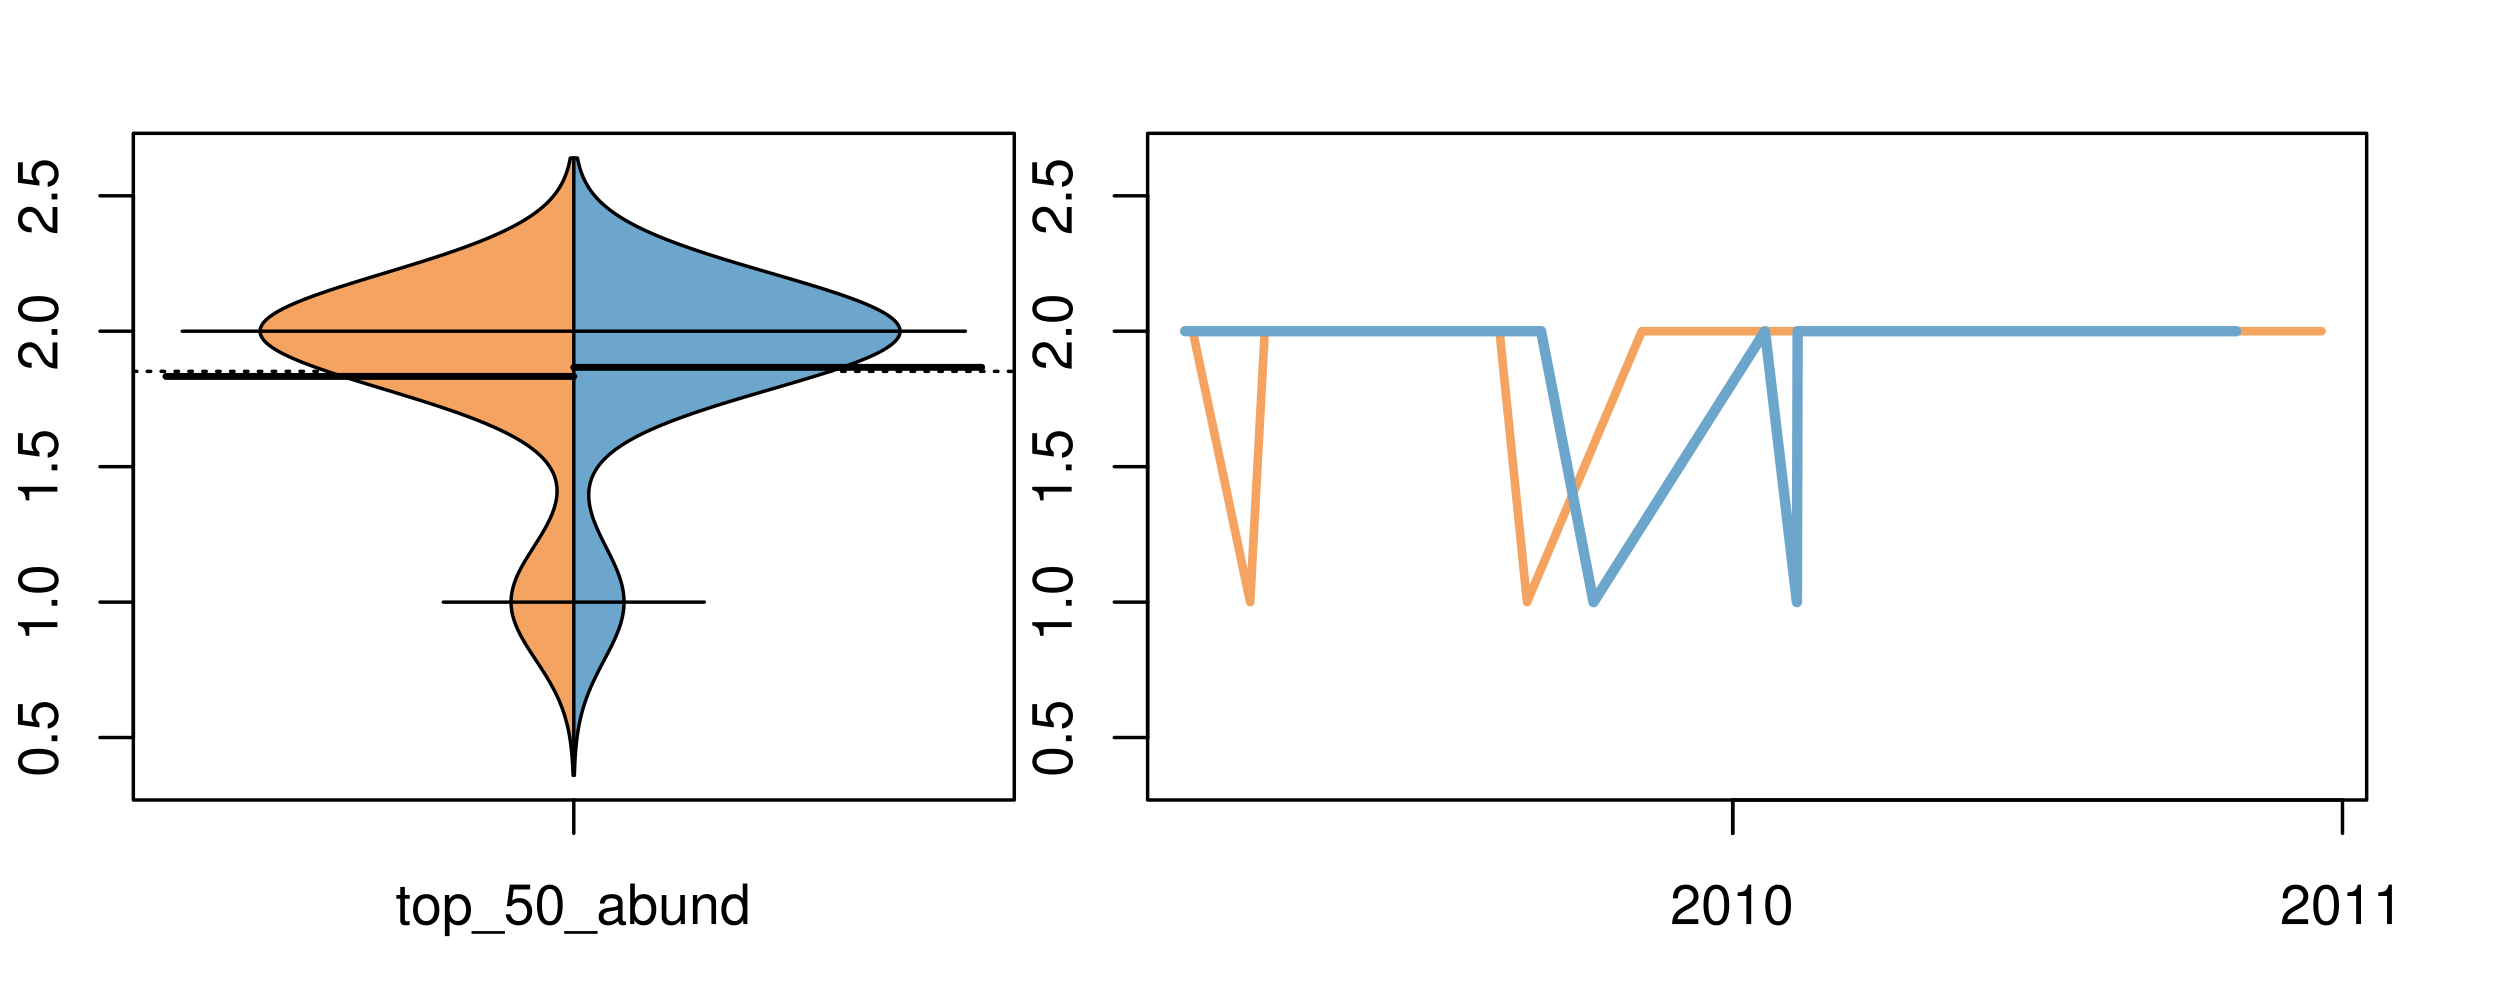 <?xml version="1.0" encoding="UTF-8"?>
<svg xmlns="http://www.w3.org/2000/svg" xmlns:xlink="http://www.w3.org/1999/xlink" width="540pt" height="216pt" viewBox="0 0 540 216" version="1.1">
<defs>
<g>
<symbol overflow="visible" id="glyph0-0">
<path style="stroke:none;" d="M -8.516 -3.297 C -8.516 -2.516 -8.156 -1.781 -7.578 -1.344 C -6.828 -0.797 -5.688 -0.516 -4.109 -0.516 C -1.25 -0.516 0.281 -1.469 0.281 -3.297 C 0.281 -5.094 -1.25 -6.078 -4.047 -6.078 C -5.703 -6.078 -6.797 -5.812 -7.578 -5.25 C -8.172 -4.812 -8.516 -4.109 -8.516 -3.297 Z M -7.578 -3.297 C -7.578 -4.438 -6.422 -5 -4.141 -5 C -1.734 -5 -0.594 -4.453 -0.594 -3.281 C -0.594 -2.156 -1.781 -1.594 -4.109 -1.594 C -6.438 -1.594 -7.578 -2.156 -7.578 -3.297 Z M -7.578 -3.297 "/>
</symbol>
<symbol overflow="visible" id="glyph0-1">
<path style="stroke:none;" d="M -1.25 -2.297 L -1.25 -1.047 L 0 -1.047 L 0 -2.297 Z M -1.25 -2.297 "/>
</symbol>
<symbol overflow="visible" id="glyph0-2">
<path style="stroke:none;" d="M -8.516 -5.719 L -8.516 -1.312 L -3.875 -0.688 L -3.875 -1.656 C -4.469 -2.141 -4.672 -2.562 -4.672 -3.219 C -4.672 -4.359 -3.891 -5.078 -2.625 -5.078 C -1.406 -5.078 -0.656 -4.375 -0.656 -3.219 C -0.656 -2.297 -1.125 -1.734 -2.094 -1.469 L -2.094 -0.422 C -1.391 -0.562 -1.062 -0.688 -0.75 -0.938 C -0.094 -1.422 0.281 -2.281 0.281 -3.234 C 0.281 -4.953 -0.969 -6.156 -2.766 -6.156 C -4.453 -6.156 -5.609 -5.047 -5.609 -3.406 C -5.609 -2.812 -5.453 -2.328 -5.094 -1.844 L -7.469 -2.172 L -7.469 -5.719 Z M -8.516 -5.719 "/>
</symbol>
<symbol overflow="visible" id="glyph0-3">
<path style="stroke:none;" d="M -6.062 -3.109 L 0 -3.109 L 0 -4.156 L -8.516 -4.156 L -8.516 -3.469 C -7.203 -3.094 -7.016 -2.859 -6.812 -1.219 L -6.062 -1.219 Z M -6.062 -3.109 "/>
</symbol>
<symbol overflow="visible" id="glyph0-4">
<path style="stroke:none;" d="M -1.047 -6.078 L -1.047 -1.594 C -1.734 -1.703 -2.188 -2.094 -2.797 -3.125 L -3.438 -4.328 C -4.094 -5.516 -4.969 -6.125 -6.016 -6.125 C -6.719 -6.125 -7.375 -5.844 -7.844 -5.344 C -8.297 -4.844 -8.516 -4.219 -8.516 -3.406 C -8.516 -2.328 -8.125 -1.531 -7.406 -1.062 C -6.953 -0.75 -6.422 -0.625 -5.562 -0.594 L -5.562 -1.656 C -6.125 -1.688 -6.484 -1.766 -6.75 -1.906 C -7.266 -2.188 -7.578 -2.734 -7.578 -3.375 C -7.578 -4.328 -6.906 -5.047 -5.984 -5.047 C -5.312 -5.047 -4.734 -4.656 -4.312 -3.906 L -3.688 -2.797 C -2.672 -1.016 -1.875 -0.5 0 -0.406 L 0 -6.078 Z M -1.047 -6.078 "/>
</symbol>
<symbol overflow="visible" id="glyph0-5">
<path style="stroke:none;" d="M -8.75 -5.938 L -8.75 -4.938 L -5.5 -4.938 C -6.125 -4.531 -6.469 -3.859 -6.469 -3.016 C -6.469 -1.375 -5.156 -0.312 -3.156 -0.312 C -1.031 -0.312 0.281 -1.359 0.281 -3.047 C 0.281 -3.906 -0.047 -4.516 -0.828 -5.047 L 0 -5.047 L 0 -5.938 Z M -5.531 -3.188 C -5.531 -4.266 -4.578 -4.938 -3.078 -4.938 C -1.625 -4.938 -0.656 -4.25 -0.656 -3.188 C -0.656 -2.094 -1.625 -1.359 -3.094 -1.359 C -4.562 -1.359 -5.531 -2.094 -5.531 -3.188 Z M -5.531 -3.188 "/>
</symbol>
<symbol overflow="visible" id="glyph0-6">
<path style="stroke:none;" d="M -6.281 -3.094 L -6.281 -2.047 L -7.266 -2.047 C -7.688 -2.047 -7.906 -2.297 -7.906 -2.75 C -7.906 -2.828 -7.906 -2.875 -7.891 -3.094 L -8.719 -3.094 C -8.766 -2.875 -8.781 -2.734 -8.781 -2.531 C -8.781 -1.609 -8.25 -1.062 -7.359 -1.062 L -6.281 -1.062 L -6.281 -0.219 L -5.469 -0.219 L -5.469 -1.062 L 0 -1.062 L 0 -2.047 L -5.469 -2.047 L -5.469 -3.094 Z M -6.281 -3.094 "/>
</symbol>
<symbol overflow="visible" id="glyph0-7">
<path style="stroke:none;" d="M 1.516 -6.938 L 1.516 0.266 L 2.109 0.266 L 2.109 -6.938 Z M 1.516 -6.938 "/>
</symbol>
<symbol overflow="visible" id="glyph0-8">
<path style="stroke:none;" d="M -6.469 -3.266 C -6.469 -1.5 -5.203 -0.438 -3.094 -0.438 C -0.984 -0.438 0.281 -1.484 0.281 -3.281 C 0.281 -5.047 -0.984 -6.125 -3.047 -6.125 C -5.219 -6.125 -6.469 -5.078 -6.469 -3.266 Z M -5.547 -3.281 C -5.547 -4.406 -4.625 -5.078 -3.062 -5.078 C -1.578 -5.078 -0.641 -4.375 -0.641 -3.281 C -0.641 -2.156 -1.578 -1.469 -3.094 -1.469 C -4.609 -1.469 -5.547 -2.156 -5.547 -3.281 Z M -5.547 -3.281 "/>
</symbol>
<symbol overflow="visible" id="glyph0-9">
<path style="stroke:none;" d="M -8.75 -1.828 L -8.75 -0.812 L 0 -0.812 L 0 -1.828 Z M -8.75 -1.828 "/>
</symbol>
<symbol overflow="visible" id="glyph0-10">
<path style="stroke:none;" d="M -2.047 -3.922 L 0 -3.922 L 0 -4.984 L -2.047 -4.984 L -2.047 -6.234 L -2.984 -6.234 L -2.984 -4.984 L -8.516 -4.984 L -8.516 -4.203 L -3.156 -0.344 L -2.047 -0.344 Z M -2.984 -3.922 L -2.984 -1.266 L -6.703 -3.922 Z M -2.984 -3.922 "/>
</symbol>
<symbol overflow="visible" id="glyph0-11">
<path style="stroke:none;" d="M 0 -3.422 L -6.281 -5.828 L -6.281 -4.703 L -1.188 -2.922 L -6.281 -1.25 L -6.281 -0.125 L 0 -2.328 Z M 0 -3.422 "/>
</symbol>
<symbol overflow="visible" id="glyph0-12">
<path style="stroke:none;" d="M -0.594 -6.422 C -0.562 -6.312 -0.562 -6.266 -0.562 -6.203 C -0.562 -5.859 -0.75 -5.656 -1.062 -5.656 L -4.75 -5.656 C -5.875 -5.656 -6.469 -4.844 -6.469 -3.297 C -6.469 -2.391 -6.203 -1.625 -5.734 -1.219 C -5.406 -0.922 -5.047 -0.797 -4.422 -0.781 L -4.422 -1.781 C -5.203 -1.875 -5.547 -2.328 -5.547 -3.266 C -5.547 -4.156 -5.203 -4.672 -4.609 -4.672 L -4.344 -4.672 C -3.922 -4.672 -3.75 -4.422 -3.641 -3.625 C -3.469 -2.203 -3.422 -1.984 -3.266 -1.609 C -2.969 -0.875 -2.406 -0.5 -1.578 -0.5 C -0.438 -0.5 0.281 -1.297 0.281 -2.562 C 0.281 -3.359 0 -4 -0.641 -4.703 C -0.016 -4.781 0.281 -5.094 0.281 -5.734 C 0.281 -5.938 0.25 -6.094 0.172 -6.422 Z M -1.984 -4.672 C -1.641 -4.672 -1.438 -4.578 -1.156 -4.266 C -0.797 -3.859 -0.594 -3.375 -0.594 -2.781 C -0.594 -2 -0.969 -1.547 -1.609 -1.547 C -2.266 -1.547 -2.609 -1.984 -2.766 -3.062 C -2.906 -4.109 -2.953 -4.328 -3.109 -4.672 Z M -1.984 -4.672 "/>
</symbol>
<symbol overflow="visible" id="glyph0-13">
<path style="stroke:none;" d="M 0 -5.781 L -6.281 -5.781 L -6.281 -4.781 L -2.719 -4.781 C -1.438 -4.781 -0.594 -4.109 -0.594 -3.078 C -0.594 -2.281 -1.078 -1.781 -1.844 -1.781 L -6.281 -1.781 L -6.281 -0.781 L -1.438 -0.781 C -0.391 -0.781 0.281 -1.562 0.281 -2.781 C 0.281 -3.703 -0.047 -4.297 -0.875 -4.891 L 0 -4.891 Z M 0 -5.781 "/>
</symbol>
<symbol overflow="visible" id="glyph0-14">
<path style="stroke:none;" d="M -2.812 -6.156 C -3.766 -6.156 -4.344 -6.078 -4.812 -5.906 C -5.844 -5.5 -6.469 -4.531 -6.469 -3.359 C -6.469 -1.609 -5.125 -0.484 -3.062 -0.484 C -1 -0.484 0.281 -1.578 0.281 -3.344 C 0.281 -4.781 -0.547 -5.766 -1.906 -6.031 L -1.906 -5.016 C -1.078 -4.734 -0.641 -4.172 -0.641 -3.375 C -0.641 -2.734 -0.938 -2.203 -1.469 -1.859 C -1.828 -1.625 -2.188 -1.531 -2.812 -1.531 Z M -3.625 -1.547 C -4.781 -1.625 -5.547 -2.344 -5.547 -3.344 C -5.547 -4.328 -4.734 -5.094 -3.703 -5.094 C -3.672 -5.094 -3.641 -5.094 -3.625 -5.078 Z M -3.625 -1.547 "/>
</symbol>
<symbol overflow="visible" id="glyph1-0">
<path style="stroke:none;" d="M 3.047 -6.281 L 2.016 -6.281 L 2.016 -8.016 L 1.016 -8.016 L 1.016 -6.281 L 0.172 -6.281 L 0.172 -5.469 L 1.016 -5.469 L 1.016 -0.719 C 1.016 -0.078 1.453 0.281 2.234 0.281 C 2.469 0.281 2.719 0.25 3.047 0.188 L 3.047 -0.641 C 2.922 -0.609 2.766 -0.594 2.562 -0.594 C 2.141 -0.594 2.016 -0.719 2.016 -1.156 L 2.016 -5.469 L 3.047 -5.469 Z M 3.047 -6.281 "/>
</symbol>
<symbol overflow="visible" id="glyph1-1">
<path style="stroke:none;" d="M 3.266 -6.469 C 1.5 -6.469 0.438 -5.203 0.438 -3.094 C 0.438 -0.984 1.484 0.281 3.281 0.281 C 5.047 0.281 6.125 -0.984 6.125 -3.047 C 6.125 -5.219 5.078 -6.469 3.266 -6.469 Z M 3.281 -5.547 C 4.406 -5.547 5.078 -4.625 5.078 -3.062 C 5.078 -1.578 4.375 -0.641 3.281 -0.641 C 2.156 -0.641 1.469 -1.578 1.469 -3.094 C 1.469 -4.609 2.156 -5.547 3.281 -5.547 Z M 3.281 -5.547 "/>
</symbol>
<symbol overflow="visible" id="glyph1-2">
<path style="stroke:none;" d="M 0.641 2.609 L 1.656 2.609 L 1.656 -0.656 C 2.188 -0.016 2.766 0.281 3.594 0.281 C 5.203 0.281 6.281 -1.031 6.281 -3.031 C 6.281 -5.141 5.25 -6.469 3.578 -6.469 C 2.719 -6.469 2.047 -6.078 1.578 -5.344 L 1.578 -6.281 L 0.641 -6.281 Z M 3.406 -5.531 C 4.516 -5.531 5.234 -4.562 5.234 -3.062 C 5.234 -1.625 4.5 -0.656 3.406 -0.656 C 2.359 -0.656 1.656 -1.625 1.656 -3.094 C 1.656 -4.578 2.359 -5.531 3.406 -5.531 Z M 3.406 -5.531 "/>
</symbol>
<symbol overflow="visible" id="glyph1-3">
<path style="stroke:none;" d="M 6.938 1.516 L -0.266 1.516 L -0.266 2.109 L 6.938 2.109 Z M 6.938 1.516 "/>
</symbol>
<symbol overflow="visible" id="glyph1-4">
<path style="stroke:none;" d="M 5.719 -8.516 L 1.312 -8.516 L 0.688 -3.875 L 1.656 -3.875 C 2.141 -4.469 2.562 -4.672 3.219 -4.672 C 4.359 -4.672 5.078 -3.891 5.078 -2.625 C 5.078 -1.406 4.375 -0.656 3.219 -0.656 C 2.297 -0.656 1.734 -1.125 1.469 -2.094 L 0.422 -2.094 C 0.562 -1.391 0.688 -1.062 0.938 -0.75 C 1.422 -0.094 2.281 0.281 3.234 0.281 C 4.953 0.281 6.156 -0.969 6.156 -2.766 C 6.156 -4.453 5.047 -5.609 3.406 -5.609 C 2.812 -5.609 2.328 -5.453 1.844 -5.094 L 2.172 -7.469 L 5.719 -7.469 Z M 5.719 -8.516 "/>
</symbol>
<symbol overflow="visible" id="glyph1-5">
<path style="stroke:none;" d="M 3.297 -8.516 C 2.516 -8.516 1.781 -8.156 1.344 -7.578 C 0.797 -6.828 0.516 -5.688 0.516 -4.109 C 0.516 -1.25 1.469 0.281 3.297 0.281 C 5.094 0.281 6.078 -1.25 6.078 -4.047 C 6.078 -5.703 5.812 -6.797 5.25 -7.578 C 4.812 -8.172 4.109 -8.516 3.297 -8.516 Z M 3.297 -7.578 C 4.438 -7.578 5 -6.422 5 -4.141 C 5 -1.734 4.453 -0.594 3.281 -0.594 C 2.156 -0.594 1.594 -1.781 1.594 -4.109 C 1.594 -6.438 2.156 -7.578 3.297 -7.578 Z M 3.297 -7.578 "/>
</symbol>
<symbol overflow="visible" id="glyph1-6">
<path style="stroke:none;" d="M 6.422 -0.594 C 6.312 -0.562 6.266 -0.562 6.203 -0.562 C 5.859 -0.562 5.656 -0.75 5.656 -1.062 L 5.656 -4.75 C 5.656 -5.875 4.844 -6.469 3.297 -6.469 C 2.391 -6.469 1.625 -6.203 1.219 -5.734 C 0.922 -5.406 0.797 -5.047 0.781 -4.422 L 1.781 -4.422 C 1.875 -5.203 2.328 -5.547 3.266 -5.547 C 4.156 -5.547 4.672 -5.203 4.672 -4.609 L 4.672 -4.344 C 4.672 -3.922 4.422 -3.75 3.625 -3.641 C 2.203 -3.469 1.984 -3.422 1.609 -3.266 C 0.875 -2.969 0.5 -2.406 0.5 -1.578 C 0.5 -0.438 1.297 0.281 2.562 0.281 C 3.359 0.281 4 0 4.703 -0.641 C 4.781 -0.016 5.094 0.281 5.734 0.281 C 5.938 0.281 6.094 0.25 6.422 0.172 Z M 4.672 -1.984 C 4.672 -1.641 4.578 -1.438 4.266 -1.156 C 3.859 -0.797 3.375 -0.594 2.781 -0.594 C 2 -0.594 1.547 -0.969 1.547 -1.609 C 1.547 -2.266 1.984 -2.609 3.062 -2.766 C 4.109 -2.906 4.328 -2.953 4.672 -3.109 Z M 4.672 -1.984 "/>
</symbol>
<symbol overflow="visible" id="glyph1-7">
<path style="stroke:none;" d="M 0.641 -8.75 L 0.641 0 L 1.547 0 L 1.547 -0.797 C 2.031 -0.078 2.656 0.281 3.547 0.281 C 5.203 0.281 6.281 -1.078 6.281 -3.172 C 6.281 -5.203 5.25 -6.469 3.594 -6.469 C 2.719 -6.469 2.109 -6.141 1.641 -5.438 L 1.641 -8.75 Z M 3.391 -5.531 C 4.516 -5.531 5.234 -4.562 5.234 -3.062 C 5.234 -1.625 4.484 -0.656 3.391 -0.656 C 2.344 -0.656 1.641 -1.625 1.641 -3.094 C 1.641 -4.578 2.344 -5.531 3.391 -5.531 Z M 3.391 -5.531 "/>
</symbol>
<symbol overflow="visible" id="glyph1-8">
<path style="stroke:none;" d="M 5.781 0 L 5.781 -6.281 L 4.781 -6.281 L 4.781 -2.719 C 4.781 -1.438 4.109 -0.594 3.078 -0.594 C 2.281 -0.594 1.781 -1.078 1.781 -1.844 L 1.781 -6.281 L 0.781 -6.281 L 0.781 -1.438 C 0.781 -0.391 1.562 0.281 2.781 0.281 C 3.703 0.281 4.297 -0.047 4.891 -0.875 L 4.891 0 Z M 5.781 0 "/>
</symbol>
<symbol overflow="visible" id="glyph1-9">
<path style="stroke:none;" d="M 0.844 -6.281 L 0.844 0 L 1.844 0 L 1.844 -3.469 C 1.844 -4.75 2.516 -5.594 3.547 -5.594 C 4.344 -5.594 4.844 -5.109 4.844 -4.359 L 4.844 0 L 5.844 0 L 5.844 -4.75 C 5.844 -5.797 5.062 -6.469 3.859 -6.469 C 2.922 -6.469 2.312 -6.109 1.766 -5.234 L 1.766 -6.281 Z M 0.844 -6.281 "/>
</symbol>
<symbol overflow="visible" id="glyph1-10">
<path style="stroke:none;" d="M 5.938 -8.75 L 4.938 -8.75 L 4.938 -5.5 C 4.531 -6.125 3.859 -6.469 3.016 -6.469 C 1.375 -6.469 0.312 -5.156 0.312 -3.156 C 0.312 -1.031 1.359 0.281 3.047 0.281 C 3.906 0.281 4.516 -0.047 5.047 -0.828 L 5.047 0 L 5.938 0 Z M 3.188 -5.531 C 4.266 -5.531 4.938 -4.578 4.938 -3.078 C 4.938 -1.625 4.25 -0.656 3.188 -0.656 C 2.094 -0.656 1.359 -1.625 1.359 -3.094 C 1.359 -4.562 2.094 -5.531 3.188 -5.531 Z M 3.188 -5.531 "/>
</symbol>
<symbol overflow="visible" id="glyph1-11">
<path style="stroke:none;" d="M 6.078 -1.047 L 1.594 -1.047 C 1.703 -1.734 2.094 -2.188 3.125 -2.797 L 4.328 -3.438 C 5.516 -4.094 6.125 -4.969 6.125 -6.016 C 6.125 -6.719 5.844 -7.375 5.344 -7.844 C 4.844 -8.297 4.219 -8.516 3.406 -8.516 C 2.328 -8.516 1.531 -8.125 1.062 -7.406 C 0.75 -6.953 0.625 -6.422 0.594 -5.562 L 1.656 -5.562 C 1.688 -6.125 1.766 -6.484 1.906 -6.75 C 2.188 -7.266 2.734 -7.578 3.375 -7.578 C 4.328 -7.578 5.047 -6.906 5.047 -5.984 C 5.047 -5.312 4.656 -4.734 3.906 -4.312 L 2.797 -3.688 C 1.016 -2.672 0.5 -1.875 0.406 0 L 6.078 0 Z M 6.078 -1.047 "/>
</symbol>
<symbol overflow="visible" id="glyph1-12">
<path style="stroke:none;" d="M 3.109 -6.062 L 3.109 0 L 4.156 0 L 4.156 -8.516 L 3.469 -8.516 C 3.094 -7.203 2.859 -7.016 1.219 -6.812 L 1.219 -6.062 Z M 3.109 -6.062 "/>
</symbol>
</g>
<clipPath id="clip1">
  <path d="M 28.801 28.801 L 220.086 28.801 L 220.086 173.801 L 28.801 173.801 Z M 28.801 28.801 "/>
</clipPath>
<clipPath id="clip2">
  <path d="M 247.887 28.801 L 512.199 28.801 L 512.199 173.801 L 247.887 173.801 Z M 247.887 28.801 "/>
</clipPath>
<clipPath id="clip3">
  <path d="M 233.484 14.398 L 526.598 14.398 L 526.598 188.199 L 233.484 188.199 Z M 233.484 14.398 "/>
</clipPath>
<clipPath id="clip4">
  <path d="M 247.887 28.801 L 512.199 28.801 L 512.199 173.801 L 247.887 173.801 Z M 247.887 28.801 "/>
</clipPath>
</defs>
<g id="surface501">
<path style="fill:none;stroke-width:0.75;stroke-linecap:round;stroke-linejoin:round;stroke:rgb(0%,0%,0%);stroke-opacity:1;stroke-miterlimit:10;" d="M 28.801 172.801 L 219.086 172.801 L 219.086 28.801 L 28.801 28.801 L 28.801 172.801 "/>
<path style="fill:none;stroke-width:0.75;stroke-linecap:round;stroke-linejoin:round;stroke:rgb(0%,0%,0%);stroke-opacity:1;stroke-miterlimit:10;" d="M 28.801 159.312 L 28.801 42.289 "/>
<path style="fill:none;stroke-width:0.75;stroke-linecap:round;stroke-linejoin:round;stroke:rgb(0%,0%,0%);stroke-opacity:1;stroke-miterlimit:10;" d="M 28.801 159.312 L 21.602 159.312 "/>
<path style="fill:none;stroke-width:0.75;stroke-linecap:round;stroke-linejoin:round;stroke:rgb(0%,0%,0%);stroke-opacity:1;stroke-miterlimit:10;" d="M 28.801 130.055 L 21.602 130.055 "/>
<path style="fill:none;stroke-width:0.75;stroke-linecap:round;stroke-linejoin:round;stroke:rgb(0%,0%,0%);stroke-opacity:1;stroke-miterlimit:10;" d="M 28.801 100.801 L 21.602 100.801 "/>
<path style="fill:none;stroke-width:0.75;stroke-linecap:round;stroke-linejoin:round;stroke:rgb(0%,0%,0%);stroke-opacity:1;stroke-miterlimit:10;" d="M 28.801 71.543 L 21.602 71.543 "/>
<path style="fill:none;stroke-width:0.75;stroke-linecap:round;stroke-linejoin:round;stroke:rgb(0%,0%,0%);stroke-opacity:1;stroke-miterlimit:10;" d="M 28.801 42.289 L 21.602 42.289 "/>
<g style="fill:rgb(0%,0%,0%);fill-opacity:1;">
  <use xlink:href="#glyph0-0" x="12.396" y="167.812"/>
  <use xlink:href="#glyph0-1" x="12.396" y="161.141"/>
  <use xlink:href="#glyph0-2" x="12.396" y="157.805"/>
</g>
<g style="fill:rgb(0%,0%,0%);fill-opacity:1;">
  <use xlink:href="#glyph0-3" x="12.396" y="138.555"/>
  <use xlink:href="#glyph0-1" x="12.396" y="131.883"/>
  <use xlink:href="#glyph0-0" x="12.396" y="128.547"/>
</g>
<g style="fill:rgb(0%,0%,0%);fill-opacity:1;">
  <use xlink:href="#glyph0-3" x="12.396" y="109.301"/>
  <use xlink:href="#glyph0-1" x="12.396" y="102.629"/>
  <use xlink:href="#glyph0-2" x="12.396" y="99.293"/>
</g>
<g style="fill:rgb(0%,0%,0%);fill-opacity:1;">
  <use xlink:href="#glyph0-4" x="12.396" y="80.043"/>
  <use xlink:href="#glyph0-1" x="12.396" y="73.371"/>
  <use xlink:href="#glyph0-0" x="12.396" y="70.035"/>
</g>
<g style="fill:rgb(0%,0%,0%);fill-opacity:1;">
  <use xlink:href="#glyph0-4" x="12.396" y="50.789"/>
  <use xlink:href="#glyph0-1" x="12.396" y="44.117"/>
  <use xlink:href="#glyph0-2" x="12.396" y="40.781"/>
</g>
<path style="fill:none;stroke-width:0.75;stroke-linecap:round;stroke-linejoin:round;stroke:rgb(0%,0%,0%);stroke-opacity:1;stroke-miterlimit:10;" d="M 123.941 172.801 L 123.941 172.801 "/>
<path style="fill:none;stroke-width:0.75;stroke-linecap:round;stroke-linejoin:round;stroke:rgb(0%,0%,0%);stroke-opacity:1;stroke-miterlimit:10;" d="M 123.941 172.801 L 123.941 180 "/>
<g style="fill:rgb(0%,0%,0%);fill-opacity:1;">
  <use xlink:href="#glyph1-0" x="85.441" y="199.596"/>
  <use xlink:href="#glyph1-1" x="88.777" y="199.596"/>
  <use xlink:href="#glyph1-2" x="95.449" y="199.596"/>
  <use xlink:href="#glyph1-3" x="102.121" y="199.596"/>
  <use xlink:href="#glyph1-4" x="108.793" y="199.596"/>
  <use xlink:href="#glyph1-5" x="115.465" y="199.596"/>
  <use xlink:href="#glyph1-3" x="122.137" y="199.596"/>
  <use xlink:href="#glyph1-6" x="128.809" y="199.596"/>
  <use xlink:href="#glyph1-7" x="135.48" y="199.596"/>
  <use xlink:href="#glyph1-8" x="142.152" y="199.596"/>
  <use xlink:href="#glyph1-9" x="148.824" y="199.596"/>
  <use xlink:href="#glyph1-10" x="155.496" y="199.596"/>
</g>
<g clip-path="url(#clip1)" clip-rule="nonzero">
<path style="fill:none;stroke-width:0.75;stroke-linecap:round;stroke-linejoin:round;stroke:rgb(0%,0%,0%);stroke-opacity:1;stroke-dasharray:0.75,2.25;stroke-miterlimit:10;" d="M 28.801 80.211 L 219.086 80.211 "/>
<path style=" stroke:none;fill-rule:nonzero;fill:rgb(95.686%,64.314%,37.647%);fill-opacity:1;" d="M 123.941 34.133 L 123.18 34.133 L 123.133 34.395 L 123.082 34.656 L 123.027 34.918 L 122.969 35.176 L 122.844 35.699 L 122.703 36.223 L 122.629 36.48 L 122.551 36.742 L 122.379 37.266 L 122.285 37.523 L 122.191 37.785 L 122.09 38.047 L 121.871 38.57 L 121.754 38.828 L 121.504 39.352 L 121.367 39.613 L 121.227 39.875 L 121.078 40.133 L 120.926 40.395 L 120.766 40.656 L 120.598 40.918 L 120.422 41.18 L 120.238 41.438 L 120.051 41.699 L 119.645 42.223 L 119.426 42.484 L 119.203 42.742 L 118.973 43.004 L 118.48 43.527 L 118.215 43.789 L 117.945 44.047 L 117.664 44.309 L 117.371 44.57 L 117.07 44.832 L 116.758 45.094 L 116.438 45.352 L 116.098 45.613 L 115.754 45.875 L 115.395 46.137 L 115.027 46.398 L 114.645 46.656 L 114.25 46.918 L 113.848 47.18 L 113.426 47.441 L 113 47.703 L 112.555 47.961 L 112.098 48.223 L 111.633 48.484 L 111.148 48.746 L 110.656 49.008 L 110.145 49.266 L 109.629 49.527 L 109.09 49.789 L 108.543 50.051 L 107.984 50.312 L 107.41 50.57 L 106.824 50.832 L 106.223 51.094 L 105.613 51.355 L 104.984 51.617 L 104.344 51.875 L 103.695 52.137 L 103.027 52.398 L 102.355 52.66 L 101.664 52.922 L 100.965 53.18 L 100.254 53.441 L 99.527 53.703 L 98.797 53.965 L 98.047 54.227 L 97.297 54.484 L 96.527 54.746 L 95.754 55.008 L 94.969 55.27 L 94.172 55.527 L 93.371 55.789 L 92.562 56.051 L 91.746 56.312 L 90.918 56.574 L 90.09 56.832 L 89.254 57.094 L 87.566 57.617 L 86.715 57.879 L 85.863 58.137 L 84.152 58.66 L 82.434 59.184 L 81.574 59.441 L 80.719 59.703 L 79.859 59.965 L 79.008 60.227 L 78.16 60.488 L 77.316 60.746 L 76.477 61.008 L 75.641 61.27 L 74.812 61.531 L 73.992 61.793 L 73.184 62.051 L 72.379 62.312 L 71.59 62.574 L 70.809 62.836 L 70.039 63.098 L 69.289 63.355 L 68.539 63.617 L 67.816 63.879 L 67.102 64.141 L 66.41 64.402 L 65.73 64.66 L 65.066 64.922 L 64.426 65.184 L 63.797 65.445 L 63.199 65.707 L 62.609 65.965 L 62.051 66.227 L 61.512 66.488 L 60.992 66.75 L 60.504 67.012 L 60.027 67.27 L 59.59 67.531 L 59.164 67.793 L 58.777 68.055 L 58.406 68.316 L 58.062 68.574 L 57.754 68.836 L 57.457 69.098 L 57.211 69.359 L 56.977 69.621 L 56.777 69.879 L 56.605 70.141 L 56.457 70.402 L 56.348 70.664 L 56.254 70.926 L 56.207 71.184 L 56.176 71.445 L 56.184 71.707 L 56.219 71.969 L 56.277 72.23 L 56.375 72.488 L 56.484 72.75 L 56.645 73.012 L 56.82 73.273 L 57.031 73.531 L 57.27 73.793 L 57.531 74.055 L 57.828 74.316 L 58.141 74.578 L 58.496 74.836 L 58.867 75.098 L 59.27 75.359 L 59.695 75.621 L 60.141 75.883 L 60.621 76.141 L 61.113 76.402 L 61.645 76.664 L 62.184 76.926 L 62.754 77.188 L 63.344 77.445 L 63.949 77.707 L 64.582 77.969 L 65.223 78.23 L 65.895 78.492 L 66.574 78.75 L 67.273 79.012 L 67.992 79.273 L 68.719 79.535 L 69.469 79.797 L 70.223 80.055 L 70.996 80.316 L 71.777 80.578 L 72.574 80.84 L 73.375 81.102 L 74.188 81.359 L 75.836 81.883 L 76.672 82.145 L 77.512 82.406 L 78.359 82.664 L 79.207 82.926 L 80.059 83.188 L 80.914 83.449 L 81.773 83.711 L 82.629 83.969 L 83.488 84.23 L 86.055 85.016 L 86.902 85.273 L 87.75 85.535 L 88.594 85.797 L 89.434 86.059 L 90.266 86.32 L 91.09 86.578 L 91.914 86.84 L 93.531 87.363 L 94.328 87.625 L 95.117 87.883 L 95.895 88.145 L 96.664 88.406 L 97.426 88.668 L 98.172 88.93 L 98.914 89.188 L 99.641 89.449 L 100.355 89.711 L 101.059 89.973 L 101.75 90.234 L 102.434 90.492 L 103.098 90.754 L 103.754 91.016 L 104.395 91.277 L 105.023 91.539 L 105.637 91.797 L 106.238 92.059 L 106.828 92.32 L 107.402 92.582 L 107.965 92.84 L 108.508 93.102 L 109.043 93.363 L 109.562 93.625 L 110.066 93.887 L 110.562 94.145 L 111.039 94.406 L 111.504 94.668 L 111.953 94.93 L 112.391 95.191 L 112.812 95.449 L 113.223 95.711 L 113.625 95.973 L 114.004 96.234 L 114.379 96.496 L 114.73 96.754 L 115.078 97.016 L 115.406 97.277 L 115.727 97.539 L 116.035 97.801 L 116.328 98.059 L 116.613 98.32 L 116.879 98.582 L 117.141 98.844 L 117.387 99.105 L 117.621 99.363 L 117.848 99.625 L 118.262 100.148 L 118.449 100.41 L 118.633 100.668 L 118.805 100.93 L 118.961 101.191 L 119.113 101.453 L 119.254 101.715 L 119.387 101.973 L 119.508 102.234 L 119.621 102.496 L 119.723 102.758 L 119.816 103.02 L 119.902 103.277 L 119.98 103.539 L 120.051 103.801 L 120.109 104.062 L 120.164 104.324 L 120.207 104.582 L 120.242 104.844 L 120.273 105.105 L 120.297 105.367 L 120.312 105.629 L 120.316 105.887 L 120.32 106.148 L 120.312 106.41 L 120.301 106.672 L 120.285 106.934 L 120.258 107.191 L 120.227 107.453 L 120.188 107.715 L 120.145 107.977 L 120.098 108.238 L 120.039 108.496 L 119.98 108.758 L 119.914 109.02 L 119.844 109.281 L 119.766 109.543 L 119.688 109.801 L 119.602 110.062 L 119.414 110.586 L 119.316 110.844 L 119.211 111.105 L 119.102 111.367 L 118.875 111.891 L 118.754 112.148 L 118.504 112.672 L 118.238 113.195 L 118.102 113.453 L 117.961 113.715 L 117.672 114.238 L 117.523 114.5 L 117.375 114.758 L 117.223 115.02 L 116.91 115.543 L 116.75 115.805 L 116.594 116.062 L 116.43 116.324 L 116.27 116.586 L 115.941 117.109 L 115.773 117.367 L 115.609 117.629 L 115.441 117.891 L 115.277 118.152 L 115.109 118.414 L 114.941 118.672 L 114.285 119.719 L 114.121 119.977 L 113.641 120.762 L 113.484 121.023 L 113.332 121.281 L 113.176 121.543 L 112.879 122.066 L 112.734 122.328 L 112.594 122.586 L 112.453 122.848 L 112.188 123.371 L 112.059 123.633 L 111.934 123.891 L 111.812 124.152 L 111.695 124.414 L 111.582 124.676 L 111.477 124.938 L 111.371 125.195 L 111.176 125.719 L 111.004 126.242 L 110.922 126.5 L 110.852 126.762 L 110.777 127.023 L 110.719 127.285 L 110.656 127.547 L 110.605 127.805 L 110.559 128.066 L 110.516 128.328 L 110.48 128.59 L 110.449 128.848 L 110.426 129.109 L 110.406 129.371 L 110.391 129.895 L 110.387 130.152 L 110.402 130.676 L 110.422 130.938 L 110.445 131.199 L 110.477 131.457 L 110.508 131.719 L 110.551 131.98 L 110.645 132.504 L 110.703 132.762 L 110.766 133.023 L 110.836 133.285 L 110.91 133.547 L 110.988 133.809 L 111.07 134.066 L 111.16 134.328 L 111.254 134.59 L 111.352 134.852 L 111.457 135.113 L 111.566 135.371 L 111.676 135.633 L 111.793 135.895 L 111.914 136.156 L 112.039 136.418 L 112.168 136.676 L 112.301 136.938 L 112.574 137.461 L 112.719 137.723 L 112.863 137.98 L 113.012 138.242 L 113.316 138.766 L 113.473 139.027 L 113.629 139.285 L 113.793 139.547 L 113.953 139.809 L 114.281 140.332 L 114.449 140.59 L 114.785 141.113 L 114.957 141.375 L 115.125 141.637 L 115.297 141.895 L 115.984 142.941 L 116.156 143.199 L 116.328 143.461 L 116.496 143.723 L 116.668 143.984 L 116.836 144.246 L 117.004 144.504 L 117.34 145.027 L 117.668 145.551 L 117.828 145.809 L 118.148 146.332 L 118.305 146.594 L 118.461 146.852 L 118.766 147.375 L 118.914 147.637 L 119.059 147.898 L 119.203 148.156 L 119.348 148.418 L 119.488 148.68 L 119.762 149.203 L 119.895 149.461 L 120.152 149.984 L 120.277 150.246 L 120.398 150.508 L 120.52 150.766 L 120.637 151.027 L 120.863 151.551 L 120.973 151.812 L 121.078 152.07 L 121.184 152.332 L 121.285 152.594 L 121.48 153.117 L 121.574 153.375 L 121.754 153.898 L 121.926 154.422 L 122.004 154.68 L 122.16 155.203 L 122.234 155.465 L 122.305 155.727 L 122.375 155.984 L 122.441 156.246 L 122.504 156.508 L 122.57 156.77 L 122.629 157.031 L 122.688 157.289 L 122.852 158.074 L 122.898 158.336 L 122.949 158.594 L 122.996 158.855 L 123.125 159.641 L 123.164 159.898 L 123.203 160.16 L 123.309 160.945 L 123.34 161.203 L 123.371 161.465 L 123.453 162.25 L 123.48 162.508 L 123.551 163.293 L 123.57 163.555 L 123.594 163.812 L 123.613 164.074 L 123.629 164.336 L 123.648 164.598 L 123.664 164.855 L 123.711 165.641 L 123.723 165.902 L 123.734 166.16 L 123.781 167.207 L 123.789 167.465 L 123.941 167.465 Z M 123.941 34.133 "/>
<path style="fill:none;stroke-width:0.75;stroke-linecap:round;stroke-linejoin:round;stroke:rgb(0%,0%,0%);stroke-opacity:1;stroke-miterlimit:10;" d="M 123.941 34.133 L 123.18 34.133 L 123.133 34.395 L 123.082 34.656 L 123.027 34.918 L 122.969 35.176 L 122.844 35.699 L 122.703 36.223 L 122.629 36.48 L 122.551 36.742 L 122.379 37.266 L 122.285 37.523 L 122.191 37.785 L 122.09 38.047 L 121.871 38.57 L 121.754 38.828 L 121.504 39.352 L 121.367 39.613 L 121.227 39.875 L 121.078 40.133 L 120.926 40.395 L 120.766 40.656 L 120.598 40.918 L 120.422 41.18 L 120.238 41.438 L 120.051 41.699 L 119.645 42.223 L 119.426 42.484 L 119.203 42.742 L 118.973 43.004 L 118.48 43.527 L 118.215 43.789 L 117.945 44.047 L 117.664 44.309 L 117.371 44.57 L 117.07 44.832 L 116.758 45.094 L 116.438 45.352 L 116.098 45.613 L 115.754 45.875 L 115.395 46.137 L 115.027 46.398 L 114.645 46.656 L 114.25 46.918 L 113.848 47.18 L 113.426 47.441 L 113 47.703 L 112.555 47.961 L 112.098 48.223 L 111.633 48.484 L 111.148 48.746 L 110.656 49.008 L 110.145 49.266 L 109.629 49.527 L 109.09 49.789 L 108.543 50.051 L 107.984 50.312 L 107.41 50.57 L 106.824 50.832 L 106.223 51.094 L 105.613 51.355 L 104.984 51.617 L 104.344 51.875 L 103.695 52.137 L 103.027 52.398 L 102.355 52.66 L 101.664 52.922 L 100.965 53.18 L 100.254 53.441 L 99.527 53.703 L 98.797 53.965 L 98.047 54.227 L 97.297 54.484 L 96.527 54.746 L 95.754 55.008 L 94.969 55.27 L 94.172 55.527 L 93.371 55.789 L 92.562 56.051 L 91.746 56.312 L 90.918 56.574 L 90.09 56.832 L 89.254 57.094 L 87.566 57.617 L 86.715 57.879 L 85.863 58.137 L 84.152 58.66 L 82.434 59.184 L 81.574 59.441 L 80.719 59.703 L 79.859 59.965 L 79.008 60.227 L 78.16 60.488 L 77.316 60.746 L 76.477 61.008 L 75.641 61.27 L 74.812 61.531 L 73.992 61.793 L 73.184 62.051 L 72.379 62.312 L 71.59 62.574 L 70.809 62.836 L 70.039 63.098 L 69.289 63.355 L 68.539 63.617 L 67.816 63.879 L 67.102 64.141 L 66.41 64.402 L 65.73 64.66 L 65.066 64.922 L 64.426 65.184 L 63.797 65.445 L 63.199 65.707 L 62.609 65.965 L 62.051 66.227 L 61.512 66.488 L 60.992 66.75 L 60.504 67.012 L 60.027 67.27 L 59.59 67.531 L 59.164 67.793 L 58.777 68.055 L 58.406 68.316 L 58.062 68.574 L 57.754 68.836 L 57.457 69.098 L 57.211 69.359 L 56.977 69.621 L 56.777 69.879 L 56.605 70.141 L 56.457 70.402 L 56.348 70.664 L 56.254 70.926 L 56.207 71.184 L 56.176 71.445 L 56.184 71.707 L 56.219 71.969 L 56.277 72.23 L 56.375 72.488 L 56.484 72.75 L 56.645 73.012 L 56.82 73.273 L 57.031 73.531 L 57.27 73.793 L 57.531 74.055 L 57.828 74.316 L 58.141 74.578 L 58.496 74.836 L 58.867 75.098 L 59.27 75.359 L 59.695 75.621 L 60.141 75.883 L 60.621 76.141 L 61.113 76.402 L 61.645 76.664 L 62.184 76.926 L 62.754 77.188 L 63.344 77.445 L 63.949 77.707 L 64.582 77.969 L 65.223 78.23 L 65.895 78.492 L 66.574 78.75 L 67.273 79.012 L 67.992 79.273 L 68.719 79.535 L 69.469 79.797 L 70.223 80.055 L 70.996 80.316 L 71.777 80.578 L 72.574 80.84 L 73.375 81.102 L 74.188 81.359 L 75.836 81.883 L 76.672 82.145 L 77.512 82.406 L 78.359 82.664 L 79.207 82.926 L 80.059 83.188 L 80.914 83.449 L 81.773 83.711 L 82.629 83.969 L 83.488 84.23 L 86.055 85.016 L 86.902 85.273 L 87.75 85.535 L 88.594 85.797 L 89.434 86.059 L 90.266 86.32 L 91.09 86.578 L 91.914 86.84 L 93.531 87.363 L 94.328 87.625 L 95.117 87.883 L 95.895 88.145 L 96.664 88.406 L 97.426 88.668 L 98.172 88.93 L 98.914 89.188 L 99.641 89.449 L 100.355 89.711 L 101.059 89.973 L 101.75 90.234 L 102.434 90.492 L 103.098 90.754 L 103.754 91.016 L 104.395 91.277 L 105.023 91.539 L 105.637 91.797 L 106.238 92.059 L 106.828 92.32 L 107.402 92.582 L 107.965 92.84 L 108.508 93.102 L 109.043 93.363 L 109.562 93.625 L 110.066 93.887 L 110.562 94.145 L 111.039 94.406 L 111.504 94.668 L 111.953 94.93 L 112.391 95.191 L 112.812 95.449 L 113.223 95.711 L 113.625 95.973 L 114.004 96.234 L 114.379 96.496 L 114.73 96.754 L 115.078 97.016 L 115.406 97.277 L 115.727 97.539 L 116.035 97.801 L 116.328 98.059 L 116.613 98.32 L 116.879 98.582 L 117.141 98.844 L 117.387 99.105 L 117.621 99.363 L 117.848 99.625 L 118.262 100.148 L 118.449 100.41 L 118.633 100.668 L 118.805 100.93 L 118.961 101.191 L 119.113 101.453 L 119.254 101.715 L 119.387 101.973 L 119.508 102.234 L 119.621 102.496 L 119.723 102.758 L 119.816 103.02 L 119.902 103.277 L 119.98 103.539 L 120.051 103.801 L 120.109 104.062 L 120.164 104.324 L 120.207 104.582 L 120.242 104.844 L 120.273 105.105 L 120.297 105.367 L 120.312 105.629 L 120.316 105.887 L 120.32 106.148 L 120.312 106.41 L 120.301 106.672 L 120.285 106.934 L 120.258 107.191 L 120.227 107.453 L 120.188 107.715 L 120.145 107.977 L 120.098 108.238 L 120.039 108.496 L 119.98 108.758 L 119.914 109.02 L 119.844 109.281 L 119.766 109.543 L 119.688 109.801 L 119.602 110.062 L 119.414 110.586 L 119.316 110.844 L 119.211 111.105 L 119.102 111.367 L 118.875 111.891 L 118.754 112.148 L 118.504 112.672 L 118.238 113.195 L 118.102 113.453 L 117.961 113.715 L 117.672 114.238 L 117.523 114.5 L 117.375 114.758 L 117.223 115.02 L 116.91 115.543 L 116.75 115.805 L 116.594 116.062 L 116.43 116.324 L 116.27 116.586 L 115.941 117.109 L 115.773 117.367 L 115.609 117.629 L 115.441 117.891 L 115.277 118.152 L 115.109 118.414 L 114.941 118.672 L 114.285 119.719 L 114.121 119.977 L 113.641 120.762 L 113.484 121.023 L 113.332 121.281 L 113.176 121.543 L 112.879 122.066 L 112.734 122.328 L 112.594 122.586 L 112.453 122.848 L 112.188 123.371 L 112.059 123.633 L 111.934 123.891 L 111.812 124.152 L 111.695 124.414 L 111.582 124.676 L 111.477 124.938 L 111.371 125.195 L 111.176 125.719 L 111.004 126.242 L 110.922 126.5 L 110.852 126.762 L 110.777 127.023 L 110.719 127.285 L 110.656 127.547 L 110.605 127.805 L 110.559 128.066 L 110.516 128.328 L 110.48 128.59 L 110.449 128.848 L 110.426 129.109 L 110.406 129.371 L 110.391 129.895 L 110.387 130.152 L 110.402 130.676 L 110.422 130.938 L 110.445 131.199 L 110.477 131.457 L 110.508 131.719 L 110.551 131.98 L 110.645 132.504 L 110.703 132.762 L 110.766 133.023 L 110.836 133.285 L 110.91 133.547 L 110.988 133.809 L 111.07 134.066 L 111.16 134.328 L 111.254 134.59 L 111.352 134.852 L 111.457 135.113 L 111.566 135.371 L 111.676 135.633 L 111.793 135.895 L 111.914 136.156 L 112.039 136.418 L 112.168 136.676 L 112.301 136.938 L 112.574 137.461 L 112.719 137.723 L 112.863 137.98 L 113.012 138.242 L 113.316 138.766 L 113.473 139.027 L 113.629 139.285 L 113.793 139.547 L 113.953 139.809 L 114.281 140.332 L 114.449 140.59 L 114.785 141.113 L 114.957 141.375 L 115.125 141.637 L 115.297 141.895 L 115.984 142.941 L 116.156 143.199 L 116.328 143.461 L 116.496 143.723 L 116.668 143.984 L 116.836 144.246 L 117.004 144.504 L 117.34 145.027 L 117.668 145.551 L 117.828 145.809 L 118.148 146.332 L 118.305 146.594 L 118.461 146.852 L 118.766 147.375 L 118.914 147.637 L 119.059 147.898 L 119.203 148.156 L 119.348 148.418 L 119.488 148.68 L 119.762 149.203 L 119.895 149.461 L 120.152 149.984 L 120.277 150.246 L 120.398 150.508 L 120.52 150.766 L 120.637 151.027 L 120.863 151.551 L 120.973 151.812 L 121.078 152.07 L 121.184 152.332 L 121.285 152.594 L 121.48 153.117 L 121.574 153.375 L 121.754 153.898 L 121.926 154.422 L 122.004 154.68 L 122.16 155.203 L 122.234 155.465 L 122.305 155.727 L 122.375 155.984 L 122.441 156.246 L 122.504 156.508 L 122.57 156.77 L 122.629 157.031 L 122.688 157.289 L 122.852 158.074 L 122.898 158.336 L 122.949 158.594 L 122.996 158.855 L 123.125 159.641 L 123.164 159.898 L 123.203 160.16 L 123.309 160.945 L 123.34 161.203 L 123.371 161.465 L 123.453 162.25 L 123.48 162.508 L 123.551 163.293 L 123.57 163.555 L 123.594 163.812 L 123.613 164.074 L 123.629 164.336 L 123.648 164.598 L 123.664 164.855 L 123.711 165.641 L 123.723 165.902 L 123.734 166.16 L 123.781 167.207 L 123.789 167.465 L 123.941 167.465 "/>
<path style=" stroke:none;fill-rule:nonzero;fill:rgb(42.353%,65.098%,80.392%);fill-opacity:1;" d="M 123.941 167.465 L 124.066 167.465 L 124.074 167.207 L 124.098 166.422 L 124.109 166.16 L 124.117 165.902 L 124.164 164.855 L 124.18 164.598 L 124.191 164.336 L 124.223 163.812 L 124.238 163.555 L 124.258 163.293 L 124.273 163.031 L 124.312 162.508 L 124.332 162.25 L 124.426 161.203 L 124.453 160.945 L 124.477 160.684 L 124.508 160.422 L 124.535 160.16 L 124.566 159.898 L 124.598 159.641 L 124.629 159.379 L 124.699 158.855 L 124.738 158.594 L 124.777 158.336 L 124.816 158.074 L 124.902 157.551 L 124.949 157.289 L 124.992 157.031 L 125.145 156.246 L 125.199 155.984 L 125.254 155.727 L 125.309 155.465 L 125.371 155.203 L 125.43 154.941 L 125.492 154.68 L 125.559 154.422 L 125.625 154.16 L 125.836 153.375 L 125.914 153.117 L 125.988 152.855 L 126.234 152.07 L 126.32 151.812 L 126.406 151.551 L 126.496 151.289 L 126.59 151.027 L 126.68 150.766 L 126.777 150.508 L 126.875 150.246 L 127.078 149.723 L 127.184 149.461 L 127.289 149.203 L 127.617 148.418 L 127.734 148.156 L 127.848 147.898 L 127.965 147.637 L 128.328 146.852 L 128.453 146.594 L 128.578 146.332 L 128.836 145.809 L 128.965 145.551 L 129.094 145.289 L 129.492 144.504 L 129.629 144.246 L 129.762 143.984 L 130.172 143.199 L 130.309 142.941 L 130.445 142.68 L 130.586 142.418 L 130.859 141.895 L 130.996 141.637 L 131.27 141.113 L 131.402 140.852 L 131.539 140.59 L 131.672 140.332 L 131.805 140.07 L 132.191 139.285 L 132.32 139.027 L 132.445 138.766 L 132.809 137.98 L 132.922 137.723 L 133.039 137.461 L 133.258 136.938 L 133.363 136.676 L 133.465 136.418 L 133.566 136.156 L 133.66 135.895 L 133.758 135.633 L 133.844 135.371 L 133.934 135.113 L 134.016 134.852 L 134.094 134.59 L 134.168 134.328 L 134.238 134.066 L 134.309 133.809 L 134.371 133.547 L 134.43 133.285 L 134.484 133.023 L 134.535 132.762 L 134.582 132.504 L 134.621 132.242 L 134.691 131.719 L 134.719 131.457 L 134.742 131.199 L 134.773 130.676 L 134.781 130.414 L 134.785 130.152 L 134.785 129.895 L 134.781 129.633 L 134.77 129.371 L 134.738 128.848 L 134.711 128.59 L 134.684 128.328 L 134.652 128.066 L 134.613 127.805 L 134.57 127.547 L 134.477 127.023 L 134.359 126.5 L 134.297 126.242 L 134.156 125.719 L 134.082 125.457 L 134.004 125.195 L 133.918 124.938 L 133.832 124.676 L 133.742 124.414 L 133.648 124.152 L 133.551 123.891 L 133.453 123.633 L 133.352 123.371 L 133.246 123.109 L 133.027 122.586 L 132.914 122.328 L 132.562 121.543 L 132.438 121.281 L 132.316 121.023 L 132.066 120.5 L 131.809 119.977 L 131.68 119.719 L 131.551 119.457 L 131.418 119.195 L 131.289 118.934 L 131.156 118.672 L 131.023 118.414 L 130.891 118.152 L 130.762 117.891 L 130.496 117.367 L 130.367 117.109 L 130.238 116.848 L 130.105 116.586 L 129.98 116.324 L 129.852 116.062 L 129.727 115.805 L 129.602 115.543 L 129.238 114.758 L 129.121 114.5 L 128.781 113.715 L 128.676 113.453 L 128.57 113.195 L 128.465 112.934 L 128.27 112.41 L 128.176 112.148 L 128.086 111.891 L 127.914 111.367 L 127.836 111.105 L 127.762 110.844 L 127.688 110.586 L 127.555 110.062 L 127.496 109.801 L 127.441 109.543 L 127.391 109.281 L 127.344 109.02 L 127.305 108.758 L 127.27 108.496 L 127.238 108.238 L 127.211 107.977 L 127.191 107.715 L 127.176 107.453 L 127.168 107.191 L 127.164 106.934 L 127.168 106.672 L 127.176 106.41 L 127.191 106.148 L 127.211 105.887 L 127.238 105.629 L 127.316 105.105 L 127.367 104.844 L 127.422 104.582 L 127.484 104.324 L 127.559 104.062 L 127.637 103.801 L 127.723 103.539 L 127.816 103.277 L 127.922 103.02 L 128.035 102.758 L 128.156 102.496 L 128.285 102.234 L 128.422 101.973 L 128.574 101.715 L 128.727 101.453 L 128.898 101.191 L 129.074 100.93 L 129.262 100.668 L 129.461 100.41 L 129.668 100.148 L 129.891 99.887 L 130.117 99.625 L 130.359 99.363 L 130.613 99.105 L 130.875 98.844 L 131.152 98.582 L 131.438 98.32 L 131.742 98.059 L 132.051 97.801 L 132.379 97.539 L 132.715 97.277 L 133.066 97.016 L 133.43 96.754 L 133.805 96.496 L 134.195 96.234 L 134.598 95.973 L 135.016 95.711 L 135.445 95.449 L 135.891 95.191 L 136.352 94.93 L 136.82 94.668 L 137.309 94.406 L 137.805 94.145 L 138.324 93.887 L 138.852 93.625 L 139.395 93.363 L 139.953 93.102 L 140.52 92.84 L 141.109 92.582 L 141.707 92.32 L 142.324 92.059 L 142.949 91.797 L 143.59 91.539 L 144.25 91.277 L 144.914 91.016 L 145.598 90.754 L 146.293 90.492 L 147.004 90.234 L 147.723 89.973 L 148.457 89.711 L 149.203 89.449 L 149.957 89.188 L 150.73 88.93 L 151.508 88.668 L 152.301 88.406 L 153.102 88.145 L 153.91 87.883 L 154.734 87.625 L 155.559 87.363 L 157.246 86.84 L 158.102 86.578 L 158.961 86.32 L 159.828 86.059 L 160.699 85.797 L 161.574 85.535 L 162.457 85.273 L 163.344 85.016 L 164.23 84.754 L 166.012 84.23 L 166.906 83.969 L 167.797 83.711 L 169.578 83.188 L 170.465 82.926 L 171.348 82.664 L 172.23 82.406 L 173.973 81.883 L 174.832 81.621 L 175.688 81.359 L 176.531 81.102 L 177.367 80.84 L 178.191 80.578 L 179.004 80.316 L 179.812 80.055 L 180.598 79.797 L 181.375 79.535 L 182.133 79.273 L 182.875 79.012 L 183.605 78.75 L 184.312 78.492 L 185.012 78.23 L 185.68 77.969 L 186.336 77.707 L 186.969 77.445 L 187.578 77.188 L 188.172 76.926 L 188.734 76.664 L 189.285 76.402 L 189.797 76.141 L 190.297 75.883 L 190.762 75.621 L 191.203 75.359 L 191.621 75.098 L 192.008 74.836 L 192.379 74.578 L 192.699 74.316 L 193.012 74.055 L 193.281 73.793 L 193.531 73.531 L 193.75 73.273 L 193.93 73.012 L 194.098 72.75 L 194.215 72.488 L 194.316 72.23 L 194.379 71.969 L 194.41 71.707 L 194.418 71.445 L 194.387 71.184 L 194.34 70.926 L 194.242 70.664 L 194.129 70.402 L 193.973 70.141 L 193.793 69.879 L 193.59 69.621 L 193.344 69.359 L 193.086 69.098 L 192.777 68.836 L 192.457 68.574 L 192.098 68.316 L 191.719 68.055 L 191.312 67.793 L 190.871 67.531 L 190.418 67.27 L 189.918 67.012 L 189.41 66.75 L 188.871 66.488 L 188.309 66.227 L 187.727 65.965 L 187.117 65.707 L 186.496 65.445 L 185.84 65.184 L 185.176 64.922 L 184.484 64.66 L 183.777 64.402 L 183.055 64.141 L 182.312 63.879 L 181.562 63.617 L 180.785 63.355 L 180 63.098 L 179.199 62.836 L 178.391 62.574 L 177.566 62.312 L 176.73 62.051 L 175.891 61.793 L 175.035 61.531 L 174.176 61.27 L 173.309 61.008 L 172.438 60.746 L 171.559 60.488 L 170.676 60.227 L 169.789 59.965 L 168.008 59.441 L 167.113 59.184 L 166.219 58.922 L 165.328 58.66 L 164.434 58.398 L 163.543 58.137 L 162.66 57.879 L 161.773 57.617 L 160.895 57.355 L 160.02 57.094 L 159.148 56.832 L 158.285 56.574 L 157.426 56.312 L 156.578 56.051 L 155.738 55.789 L 154.902 55.527 L 154.078 55.27 L 153.262 55.008 L 152.457 54.746 L 151.656 54.484 L 150.871 54.227 L 150.098 53.965 L 149.332 53.703 L 148.582 53.441 L 147.84 53.18 L 147.113 52.922 L 146.395 52.66 L 145.695 52.398 L 145 52.137 L 144.324 51.875 L 143.66 51.617 L 143.008 51.355 L 142.375 51.094 L 141.746 50.832 L 141.137 50.57 L 140.539 50.312 L 139.957 50.051 L 139.391 49.789 L 138.832 49.527 L 138.293 49.266 L 137.762 49.008 L 137.25 48.746 L 136.746 48.484 L 136.262 48.223 L 135.785 47.961 L 135.324 47.703 L 134.879 47.441 L 134.441 47.18 L 134.023 46.918 L 133.613 46.656 L 133.215 46.398 L 132.832 46.137 L 132.457 45.875 L 132.102 45.613 L 131.75 45.352 L 131.414 45.094 L 131.09 44.832 L 130.777 44.57 L 130.473 44.309 L 130.18 44.047 L 129.898 43.789 L 129.625 43.527 L 129.367 43.266 L 129.113 43.004 L 128.871 42.742 L 128.641 42.484 L 128.414 42.223 L 128.199 41.961 L 127.992 41.699 L 127.797 41.438 L 127.605 41.18 L 127.422 40.918 L 127.078 40.395 L 126.922 40.133 L 126.766 39.875 L 126.621 39.613 L 126.48 39.352 L 126.348 39.09 L 126.219 38.828 L 126.098 38.57 L 125.871 38.047 L 125.766 37.785 L 125.664 37.523 L 125.57 37.266 L 125.391 36.742 L 125.309 36.48 L 125.23 36.223 L 125.156 35.961 L 125.086 35.699 L 125.02 35.438 L 124.957 35.176 L 124.895 34.918 L 124.785 34.395 L 124.734 34.133 L 123.941 34.133 Z M 123.941 167.465 "/>
<path style="fill:none;stroke-width:0.75;stroke-linecap:round;stroke-linejoin:round;stroke:rgb(0%,0%,0%);stroke-opacity:1;stroke-miterlimit:10;" d="M 123.941 167.465 L 124.066 167.465 L 124.074 167.207 L 124.098 166.422 L 124.109 166.16 L 124.117 165.902 L 124.164 164.855 L 124.18 164.598 L 124.191 164.336 L 124.223 163.812 L 124.238 163.555 L 124.258 163.293 L 124.273 163.031 L 124.312 162.508 L 124.332 162.25 L 124.426 161.203 L 124.453 160.945 L 124.477 160.684 L 124.508 160.422 L 124.535 160.16 L 124.566 159.898 L 124.598 159.641 L 124.629 159.379 L 124.699 158.855 L 124.738 158.594 L 124.777 158.336 L 124.816 158.074 L 124.902 157.551 L 124.949 157.289 L 124.992 157.031 L 125.145 156.246 L 125.199 155.984 L 125.254 155.727 L 125.309 155.465 L 125.371 155.203 L 125.43 154.941 L 125.492 154.68 L 125.559 154.422 L 125.625 154.16 L 125.836 153.375 L 125.914 153.117 L 125.988 152.855 L 126.234 152.07 L 126.32 151.812 L 126.406 151.551 L 126.496 151.289 L 126.59 151.027 L 126.68 150.766 L 126.777 150.508 L 126.875 150.246 L 127.078 149.723 L 127.184 149.461 L 127.289 149.203 L 127.617 148.418 L 127.734 148.156 L 127.848 147.898 L 127.965 147.637 L 128.328 146.852 L 128.453 146.594 L 128.578 146.332 L 128.836 145.809 L 128.965 145.551 L 129.094 145.289 L 129.492 144.504 L 129.629 144.246 L 129.762 143.984 L 130.172 143.199 L 130.309 142.941 L 130.445 142.68 L 130.586 142.418 L 130.859 141.895 L 130.996 141.637 L 131.27 141.113 L 131.402 140.852 L 131.539 140.59 L 131.672 140.332 L 131.805 140.07 L 132.191 139.285 L 132.32 139.027 L 132.445 138.766 L 132.809 137.98 L 132.922 137.723 L 133.039 137.461 L 133.258 136.938 L 133.363 136.676 L 133.465 136.418 L 133.566 136.156 L 133.66 135.895 L 133.758 135.633 L 133.844 135.371 L 133.934 135.113 L 134.016 134.852 L 134.094 134.59 L 134.168 134.328 L 134.238 134.066 L 134.309 133.809 L 134.371 133.547 L 134.43 133.285 L 134.484 133.023 L 134.535 132.762 L 134.582 132.504 L 134.621 132.242 L 134.691 131.719 L 134.719 131.457 L 134.742 131.199 L 134.773 130.676 L 134.781 130.414 L 134.785 130.152 L 134.785 129.895 L 134.781 129.633 L 134.77 129.371 L 134.738 128.848 L 134.711 128.59 L 134.684 128.328 L 134.652 128.066 L 134.613 127.805 L 134.57 127.547 L 134.477 127.023 L 134.359 126.5 L 134.297 126.242 L 134.156 125.719 L 134.082 125.457 L 134.004 125.195 L 133.918 124.938 L 133.832 124.676 L 133.742 124.414 L 133.648 124.152 L 133.551 123.891 L 133.453 123.633 L 133.352 123.371 L 133.246 123.109 L 133.027 122.586 L 132.914 122.328 L 132.562 121.543 L 132.438 121.281 L 132.316 121.023 L 132.066 120.5 L 131.809 119.977 L 131.68 119.719 L 131.551 119.457 L 131.418 119.195 L 131.289 118.934 L 131.156 118.672 L 131.023 118.414 L 130.891 118.152 L 130.762 117.891 L 130.496 117.367 L 130.367 117.109 L 130.238 116.848 L 130.105 116.586 L 129.98 116.324 L 129.852 116.062 L 129.727 115.805 L 129.602 115.543 L 129.238 114.758 L 129.121 114.5 L 128.781 113.715 L 128.676 113.453 L 128.57 113.195 L 128.465 112.934 L 128.27 112.41 L 128.176 112.148 L 128.086 111.891 L 127.914 111.367 L 127.836 111.105 L 127.762 110.844 L 127.688 110.586 L 127.555 110.062 L 127.496 109.801 L 127.441 109.543 L 127.391 109.281 L 127.344 109.02 L 127.305 108.758 L 127.27 108.496 L 127.238 108.238 L 127.211 107.977 L 127.191 107.715 L 127.176 107.453 L 127.168 107.191 L 127.164 106.934 L 127.168 106.672 L 127.176 106.41 L 127.191 106.148 L 127.211 105.887 L 127.238 105.629 L 127.316 105.105 L 127.367 104.844 L 127.422 104.582 L 127.484 104.324 L 127.559 104.062 L 127.637 103.801 L 127.723 103.539 L 127.816 103.277 L 127.922 103.02 L 128.035 102.758 L 128.156 102.496 L 128.285 102.234 L 128.422 101.973 L 128.574 101.715 L 128.727 101.453 L 128.898 101.191 L 129.074 100.93 L 129.262 100.668 L 129.461 100.41 L 129.668 100.148 L 129.891 99.887 L 130.117 99.625 L 130.359 99.363 L 130.613 99.105 L 130.875 98.844 L 131.152 98.582 L 131.438 98.32 L 131.742 98.059 L 132.051 97.801 L 132.379 97.539 L 132.715 97.277 L 133.066 97.016 L 133.43 96.754 L 133.805 96.496 L 134.195 96.234 L 134.598 95.973 L 135.016 95.711 L 135.445 95.449 L 135.891 95.191 L 136.352 94.93 L 136.82 94.668 L 137.309 94.406 L 137.805 94.145 L 138.324 93.887 L 138.852 93.625 L 139.395 93.363 L 139.953 93.102 L 140.52 92.84 L 141.109 92.582 L 141.707 92.32 L 142.324 92.059 L 142.949 91.797 L 143.59 91.539 L 144.25 91.277 L 144.914 91.016 L 145.598 90.754 L 146.293 90.492 L 147.004 90.234 L 147.723 89.973 L 148.457 89.711 L 149.203 89.449 L 149.957 89.188 L 150.73 88.93 L 151.508 88.668 L 152.301 88.406 L 153.102 88.145 L 153.91 87.883 L 154.734 87.625 L 155.559 87.363 L 157.246 86.84 L 158.102 86.578 L 158.961 86.32 L 159.828 86.059 L 160.699 85.797 L 161.574 85.535 L 162.457 85.273 L 163.344 85.016 L 164.23 84.754 L 166.012 84.23 L 166.906 83.969 L 167.797 83.711 L 169.578 83.188 L 170.465 82.926 L 171.348 82.664 L 172.23 82.406 L 173.973 81.883 L 174.832 81.621 L 175.688 81.359 L 176.531 81.102 L 177.367 80.84 L 178.191 80.578 L 179.004 80.316 L 179.812 80.055 L 180.598 79.797 L 181.375 79.535 L 182.133 79.273 L 182.875 79.012 L 183.605 78.75 L 184.312 78.492 L 185.012 78.23 L 185.68 77.969 L 186.336 77.707 L 186.969 77.445 L 187.578 77.188 L 188.172 76.926 L 188.734 76.664 L 189.285 76.402 L 189.797 76.141 L 190.297 75.883 L 190.762 75.621 L 191.203 75.359 L 191.621 75.098 L 192.008 74.836 L 192.379 74.578 L 192.699 74.316 L 193.012 74.055 L 193.281 73.793 L 193.531 73.531 L 193.75 73.273 L 193.93 73.012 L 194.098 72.75 L 194.215 72.488 L 194.316 72.23 L 194.379 71.969 L 194.41 71.707 L 194.418 71.445 L 194.387 71.184 L 194.34 70.926 L 194.242 70.664 L 194.129 70.402 L 193.973 70.141 L 193.793 69.879 L 193.59 69.621 L 193.344 69.359 L 193.086 69.098 L 192.777 68.836 L 192.457 68.574 L 192.098 68.316 L 191.719 68.055 L 191.312 67.793 L 190.871 67.531 L 190.418 67.27 L 189.918 67.012 L 189.41 66.75 L 188.871 66.488 L 188.309 66.227 L 187.727 65.965 L 187.117 65.707 L 186.496 65.445 L 185.84 65.184 L 185.176 64.922 L 184.484 64.66 L 183.777 64.402 L 183.055 64.141 L 182.312 63.879 L 181.562 63.617 L 180.785 63.355 L 180 63.098 L 179.199 62.836 L 178.391 62.574 L 177.566 62.312 L 176.73 62.051 L 175.891 61.793 L 175.035 61.531 L 174.176 61.27 L 173.309 61.008 L 172.438 60.746 L 171.559 60.488 L 170.676 60.227 L 169.789 59.965 L 168.008 59.441 L 167.113 59.184 L 166.219 58.922 L 165.328 58.66 L 164.434 58.398 L 163.543 58.137 L 162.66 57.879 L 161.773 57.617 L 160.895 57.355 L 160.02 57.094 L 159.148 56.832 L 158.285 56.574 L 157.426 56.312 L 156.578 56.051 L 155.738 55.789 L 154.902 55.527 L 154.078 55.27 L 153.262 55.008 L 152.457 54.746 L 151.656 54.484 L 150.871 54.227 L 150.098 53.965 L 149.332 53.703 L 148.582 53.441 L 147.84 53.18 L 147.113 52.922 L 146.395 52.66 L 145.695 52.398 L 145 52.137 L 144.324 51.875 L 143.66 51.617 L 143.008 51.355 L 142.375 51.094 L 141.746 50.832 L 141.137 50.57 L 140.539 50.312 L 139.957 50.051 L 139.391 49.789 L 138.832 49.527 L 138.293 49.266 L 137.762 49.008 L 137.25 48.746 L 136.746 48.484 L 136.262 48.223 L 135.785 47.961 L 135.324 47.703 L 134.879 47.441 L 134.441 47.18 L 134.023 46.918 L 133.613 46.656 L 133.215 46.398 L 132.832 46.137 L 132.457 45.875 L 132.102 45.613 L 131.75 45.352 L 131.414 45.094 L 131.09 44.832 L 130.777 44.57 L 130.473 44.309 L 130.18 44.047 L 129.898 43.789 L 129.625 43.527 L 129.367 43.266 L 129.113 43.004 L 128.871 42.742 L 128.641 42.484 L 128.414 42.223 L 128.199 41.961 L 127.992 41.699 L 127.797 41.438 L 127.605 41.18 L 127.422 40.918 L 127.078 40.395 L 126.922 40.133 L 126.766 39.875 L 126.621 39.613 L 126.48 39.352 L 126.348 39.09 L 126.219 38.828 L 126.098 38.57 L 125.871 38.047 L 125.766 37.785 L 125.664 37.523 L 125.57 37.266 L 125.391 36.742 L 125.309 36.48 L 125.23 36.223 L 125.156 35.961 L 125.086 35.699 L 125.02 35.438 L 124.957 35.176 L 124.895 34.918 L 124.785 34.395 L 124.734 34.133 L 123.941 34.133 "/>
<path style="fill:none;stroke-width:1.5;stroke-linecap:round;stroke-linejoin:round;stroke:rgb(0%,0%,0%);stroke-opacity:1;stroke-miterlimit:10;" d="M 35.848 81.297 L 123.941 81.297 "/>
<path style="fill:none;stroke-width:1.5;stroke-linecap:round;stroke-linejoin:round;stroke:rgb(0%,0%,0%);stroke-opacity:1;stroke-miterlimit:10;" d="M 123.941 79.348 L 212.039 79.348 "/>
<path style="fill:none;stroke-width:0.75;stroke-linecap:round;stroke-linejoin:round;stroke:rgb(0%,0%,0%);stroke-opacity:1;stroke-miterlimit:10;" d="M 95.754 130.055 L 123.941 130.055 "/>
<path style="fill:none;stroke-width:0.75;stroke-linecap:round;stroke-linejoin:round;stroke:rgb(0%,0%,0%);stroke-opacity:1;stroke-miterlimit:10;" d="M 39.371 71.543 L 123.941 71.543 "/>
<path style="fill:none;stroke-width:0.75;stroke-linecap:round;stroke-linejoin:round;stroke:rgb(0%,0%,0%);stroke-opacity:1;stroke-miterlimit:10;" d="M 123.941 130.055 L 152.133 130.055 "/>
<path style="fill:none;stroke-width:0.75;stroke-linecap:round;stroke-linejoin:round;stroke:rgb(0%,0%,0%);stroke-opacity:1;stroke-miterlimit:10;" d="M 123.941 71.543 L 208.516 71.543 "/>
<path style="fill:none;stroke-width:0.75;stroke-linecap:round;stroke-linejoin:round;stroke:rgb(0%,0%,0%);stroke-opacity:1;stroke-miterlimit:10;" d="M 123.941 167.465 L 123.941 34.133 "/>
</g>
<g clip-path="url(#clip2)" clip-rule="nonzero">
<path style="fill:none;stroke-width:1.875;stroke-linecap:round;stroke-linejoin:round;stroke:rgb(95.686%,64.314%,37.647%);stroke-opacity:1;stroke-miterlimit:10;" d="M 257.637 71.543 L 270.035 130.055 L 273.188 71.543 L 323.895 71.543 L 329.84 130.055 L 354.625 71.543 L 501.449 71.543 "/>
</g>
<path style="fill:none;stroke-width:0.75;stroke-linecap:round;stroke-linejoin:round;stroke:rgb(0%,0%,0%);stroke-opacity:1;stroke-miterlimit:10;" d="M 374.262 172.801 L 505.977 172.801 "/>
<path style="fill:none;stroke-width:0.75;stroke-linecap:round;stroke-linejoin:round;stroke:rgb(0%,0%,0%);stroke-opacity:1;stroke-miterlimit:10;" d="M 374.262 172.801 L 374.262 180 "/>
<path style="fill:none;stroke-width:0.75;stroke-linecap:round;stroke-linejoin:round;stroke:rgb(0%,0%,0%);stroke-opacity:1;stroke-miterlimit:10;" d="M 374.262 172.801 L 374.262 180 "/>
<path style="fill:none;stroke-width:0.75;stroke-linecap:round;stroke-linejoin:round;stroke:rgb(0%,0%,0%);stroke-opacity:1;stroke-miterlimit:10;" d="M 505.977 172.801 L 505.977 180 "/>
<g style="fill:rgb(0%,0%,0%);fill-opacity:1;">
  <use xlink:href="#glyph1-11" x="360.762" y="199.596"/>
  <use xlink:href="#glyph1-5" x="367.434" y="199.596"/>
  <use xlink:href="#glyph1-12" x="374.105" y="199.596"/>
  <use xlink:href="#glyph1-5" x="380.777" y="199.596"/>
</g>
<g style="fill:rgb(0%,0%,0%);fill-opacity:1;">
  <use xlink:href="#glyph1-11" x="492.477" y="199.596"/>
  <use xlink:href="#glyph1-5" x="499.148" y="199.596"/>
  <use xlink:href="#glyph1-12" x="505.82" y="199.596"/>
  <use xlink:href="#glyph1-12" x="512.492" y="199.596"/>
</g>
<path style="fill:none;stroke-width:0.75;stroke-linecap:round;stroke-linejoin:round;stroke:rgb(0%,0%,0%);stroke-opacity:1;stroke-miterlimit:10;" d="M 247.887 159.312 L 247.887 42.289 "/>
<path style="fill:none;stroke-width:0.75;stroke-linecap:round;stroke-linejoin:round;stroke:rgb(0%,0%,0%);stroke-opacity:1;stroke-miterlimit:10;" d="M 247.887 159.312 L 240.688 159.312 "/>
<path style="fill:none;stroke-width:0.75;stroke-linecap:round;stroke-linejoin:round;stroke:rgb(0%,0%,0%);stroke-opacity:1;stroke-miterlimit:10;" d="M 247.887 130.055 L 240.688 130.055 "/>
<path style="fill:none;stroke-width:0.75;stroke-linecap:round;stroke-linejoin:round;stroke:rgb(0%,0%,0%);stroke-opacity:1;stroke-miterlimit:10;" d="M 247.887 100.801 L 240.688 100.801 "/>
<path style="fill:none;stroke-width:0.75;stroke-linecap:round;stroke-linejoin:round;stroke:rgb(0%,0%,0%);stroke-opacity:1;stroke-miterlimit:10;" d="M 247.887 71.543 L 240.688 71.543 "/>
<path style="fill:none;stroke-width:0.75;stroke-linecap:round;stroke-linejoin:round;stroke:rgb(0%,0%,0%);stroke-opacity:1;stroke-miterlimit:10;" d="M 247.887 42.289 L 240.688 42.289 "/>
<g style="fill:rgb(0%,0%,0%);fill-opacity:1;">
  <use xlink:href="#glyph0-0" x="231.482" y="167.812"/>
  <use xlink:href="#glyph0-1" x="231.482" y="161.141"/>
  <use xlink:href="#glyph0-2" x="231.482" y="157.805"/>
</g>
<g style="fill:rgb(0%,0%,0%);fill-opacity:1;">
  <use xlink:href="#glyph0-3" x="231.482" y="138.555"/>
  <use xlink:href="#glyph0-1" x="231.482" y="131.883"/>
  <use xlink:href="#glyph0-0" x="231.482" y="128.547"/>
</g>
<g style="fill:rgb(0%,0%,0%);fill-opacity:1;">
  <use xlink:href="#glyph0-3" x="231.482" y="109.301"/>
  <use xlink:href="#glyph0-1" x="231.482" y="102.629"/>
  <use xlink:href="#glyph0-2" x="231.482" y="99.293"/>
</g>
<g style="fill:rgb(0%,0%,0%);fill-opacity:1;">
  <use xlink:href="#glyph0-4" x="231.482" y="80.043"/>
  <use xlink:href="#glyph0-1" x="231.482" y="73.371"/>
  <use xlink:href="#glyph0-0" x="231.482" y="70.035"/>
</g>
<g style="fill:rgb(0%,0%,0%);fill-opacity:1;">
  <use xlink:href="#glyph0-4" x="231.482" y="50.789"/>
  <use xlink:href="#glyph0-1" x="231.482" y="44.117"/>
  <use xlink:href="#glyph0-2" x="231.482" y="40.781"/>
</g>
<path style="fill:none;stroke-width:0.75;stroke-linecap:round;stroke-linejoin:round;stroke:rgb(0%,0%,0%);stroke-opacity:1;stroke-miterlimit:10;" d="M 247.887 172.801 L 511.199 172.801 L 511.199 28.801 L 247.887 28.801 L 247.887 172.801 "/>
<g clip-path="url(#clip3)" clip-rule="nonzero">
<g style="fill:rgb(0%,0%,0%);fill-opacity:1;">
  <use xlink:href="#glyph0-5" x="202.682" y="138.301"/>
  <use xlink:href="#glyph0-6" x="202.682" y="131.629"/>
  <use xlink:href="#glyph0-7" x="202.682" y="128.293"/>
  <use xlink:href="#glyph0-8" x="202.682" y="121.621"/>
  <use xlink:href="#glyph0-9" x="202.682" y="114.949"/>
  <use xlink:href="#glyph0-5" x="202.682" y="112.285"/>
  <use xlink:href="#glyph0-1" x="202.682" y="105.613"/>
  <use xlink:href="#glyph0-10" x="202.682" y="102.277"/>
  <use xlink:href="#glyph0-1" x="202.682" y="95.605"/>
  <use xlink:href="#glyph0-11" x="202.682" y="92.27"/>
  <use xlink:href="#glyph0-12" x="202.682" y="86.27"/>
  <use xlink:href="#glyph0-9" x="202.682" y="79.598"/>
  <use xlink:href="#glyph0-13" x="202.682" y="76.934"/>
  <use xlink:href="#glyph0-14" x="202.682" y="70.262"/>
</g>
</g>
<g clip-path="url(#clip4)" clip-rule="nonzero">
<path style="fill:none;stroke-width:2.25;stroke-linecap:round;stroke-linejoin:round;stroke:rgb(42.353%,65.098%,80.392%);stroke-opacity:1;stroke-miterlimit:10;" d="M 256.004 71.543 L 332.875 71.543 L 344.207 130.055 L 381.242 71.543 L 388.133 130.055 L 388.289 71.543 L 482.973 71.543 "/>
</g>
</g>
</svg>
